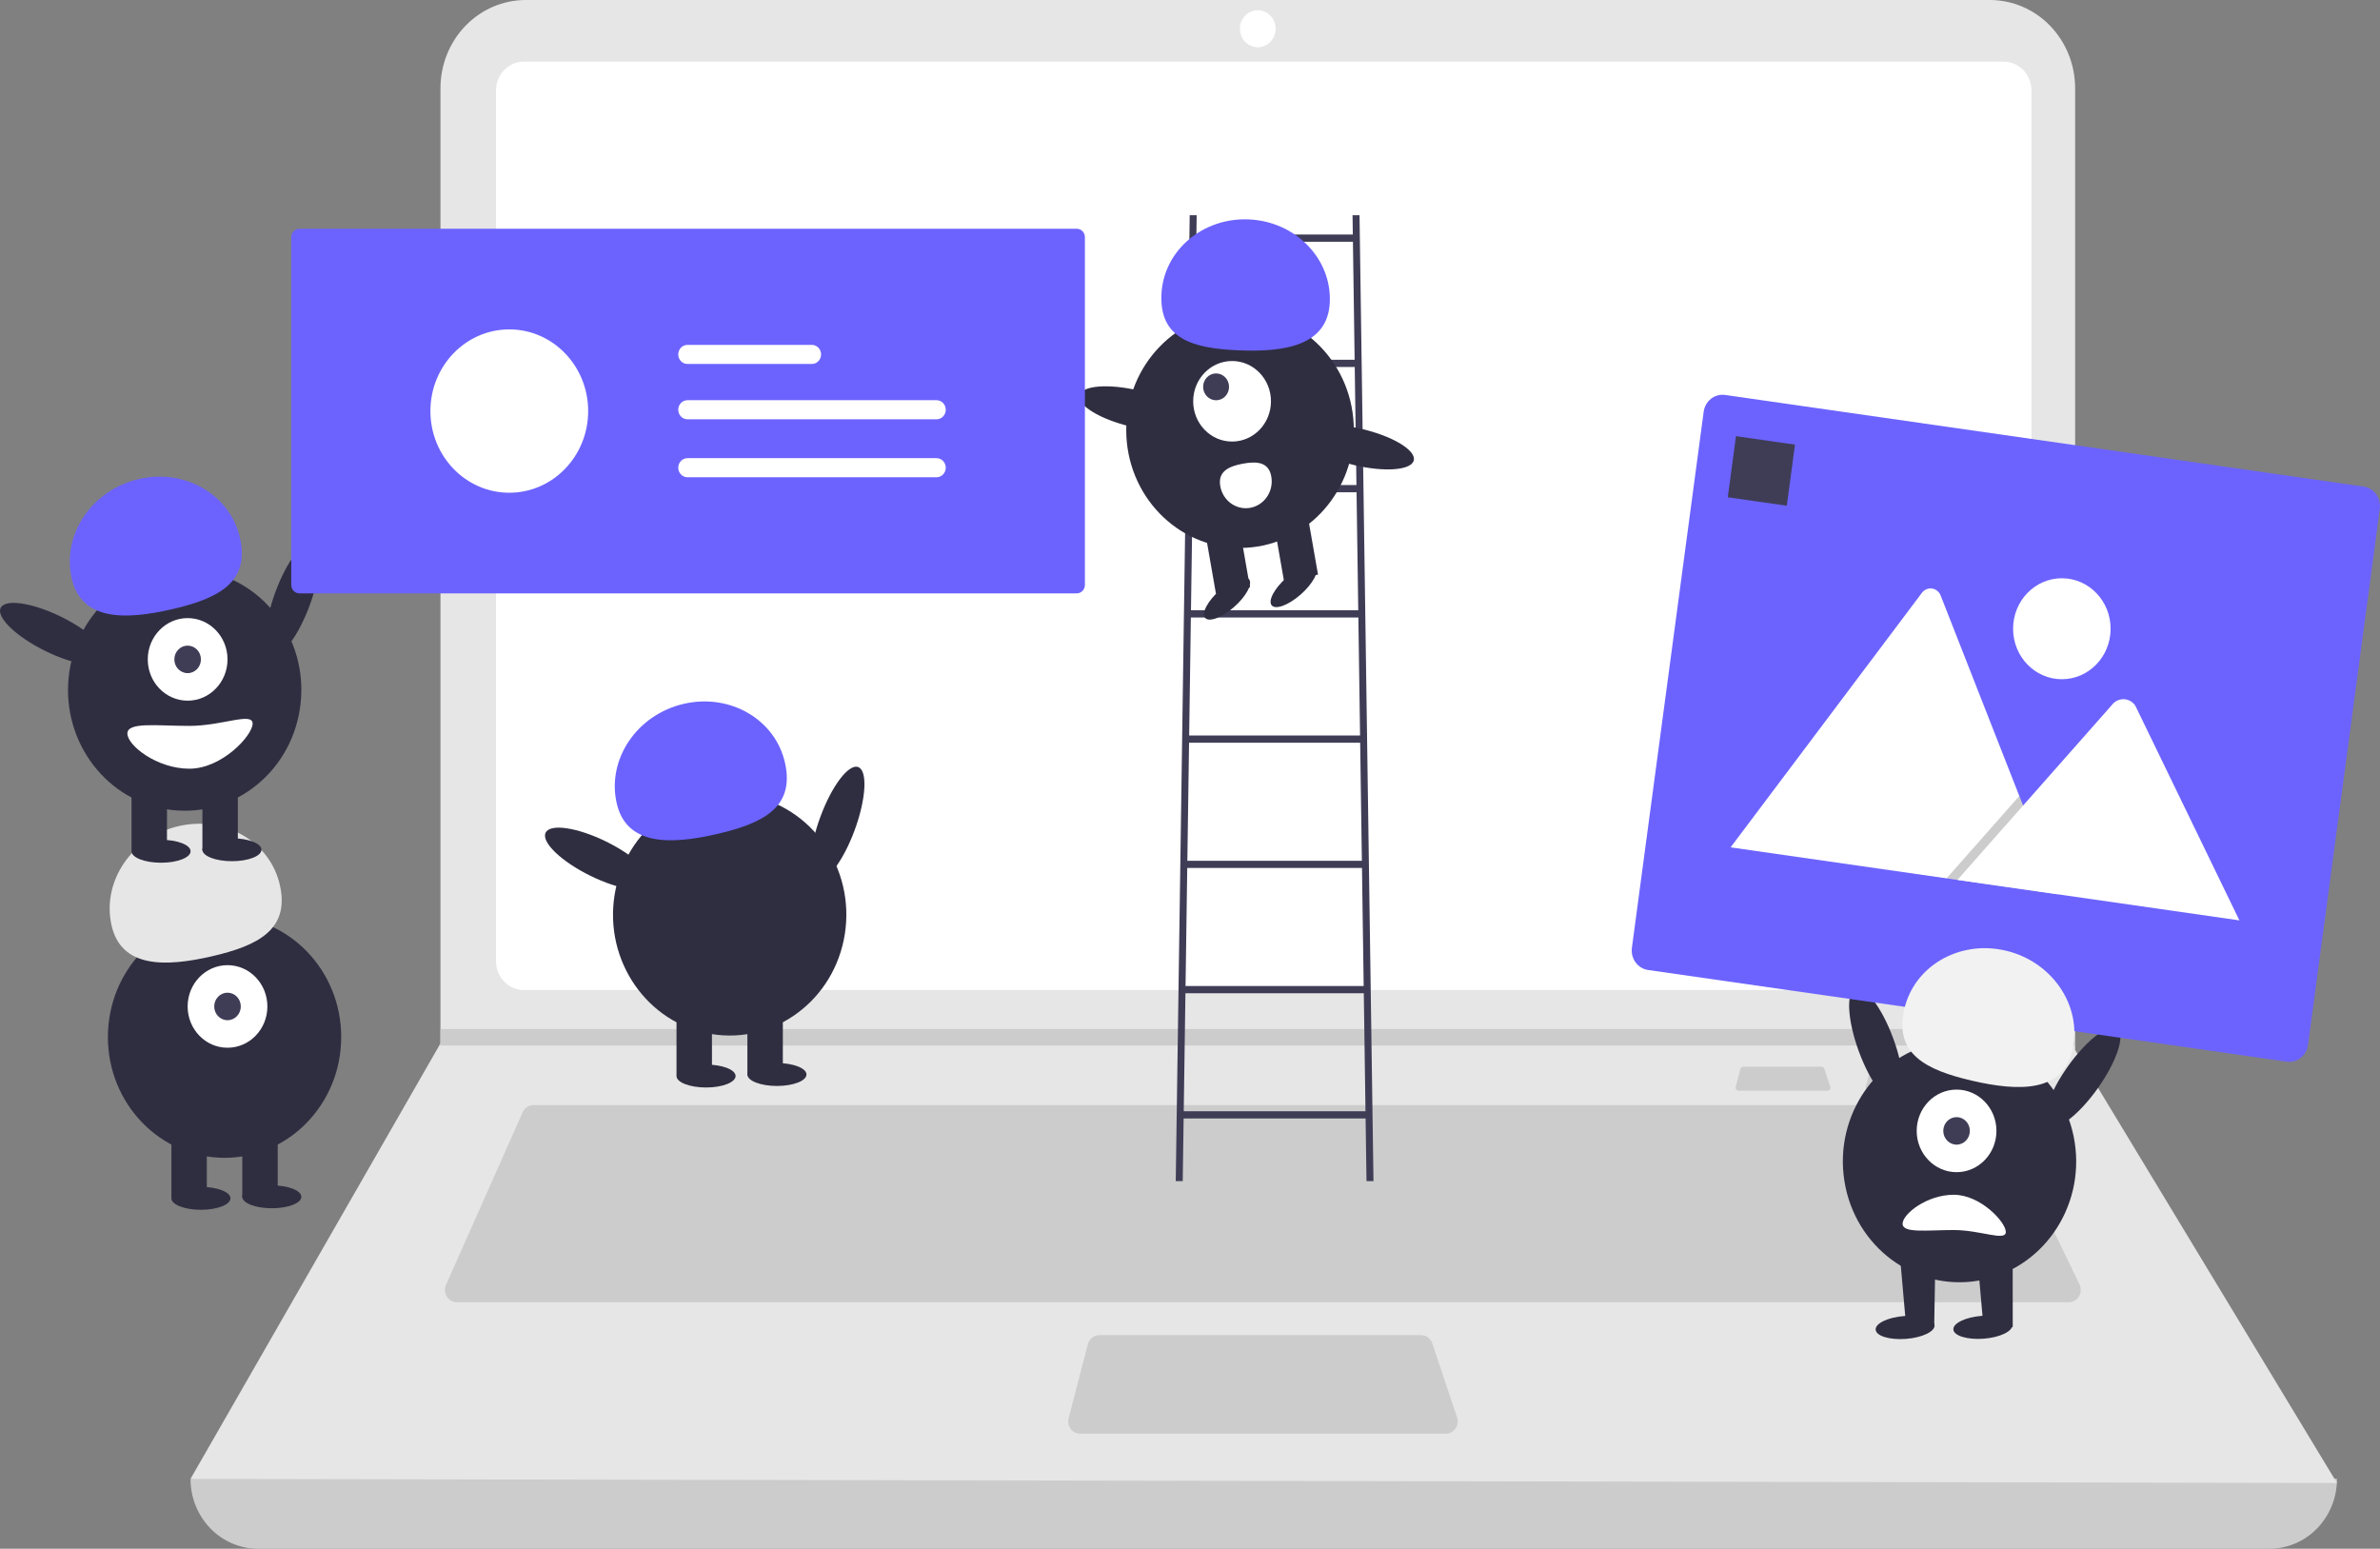<svg viewBox="0 0 584 380" fill="none"
    xmlns="http://www.w3.org/2000/svg">
    <rect x="0" y="0" width="584" height="380" fill="#808080" stroke="none"/>
    <g clip-path="url(#clip0)">
        <path d="M556.897 380H63.295C58.906 380 54.696 378.195 51.592 374.981C48.489 371.768 46.745 367.409 46.745 362.865C225.675 341.335 401.243 341.335 573.448 362.865C573.448 367.409 571.704 371.768 568.6 374.981C565.496 378.195 561.286 380 556.897 380Z" fill="#CCCCCC"/>
        <path d="M573.448 363.873L46.745 362.865L107.788 256.525L108.08 256.021V21.661C108.08 18.816 108.621 16 109.672 13.371C110.723 10.743 112.264 8.355 114.207 6.344C116.15 4.332 118.457 2.737 120.995 1.648C123.534 0.56 126.254 -0 129.002 7.56245e-08H488.27C491.017 -0 493.738 0.56 496.276 1.648C498.815 2.737 501.121 4.332 503.064 6.344C505.007 8.355 506.548 10.743 507.6 13.371C508.651 16 509.192 18.816 509.192 21.661V257.634L573.448 363.873Z" fill="#E6E6E6"/>
        <path d="M128.525 15.119C126.718 15.121 124.986 15.866 123.708 17.188C122.431 18.511 121.712 20.304 121.71 22.175V235.862C121.712 237.733 122.431 239.526 123.708 240.849C124.986 242.172 126.718 242.916 128.525 242.918H491.667C493.474 242.916 495.206 242.171 496.484 240.849C497.762 239.526 498.48 237.733 498.482 235.862V22.175C498.48 20.305 497.762 18.511 496.484 17.188C495.206 15.866 493.474 15.122 491.667 15.119H128.525Z" fill="white"/>
        <path d="M130.911 271.141C130.353 271.142 129.807 271.308 129.337 271.62C128.866 271.931 128.492 272.376 128.258 272.901L109.449 315.235C109.244 315.696 109.154 316.202 109.188 316.708C109.222 317.214 109.378 317.703 109.643 318.13C109.907 318.557 110.27 318.908 110.7 319.152C111.13 319.395 111.612 319.523 112.102 319.523H507.65C508.148 319.523 508.638 319.391 509.073 319.14C509.507 318.889 509.873 318.527 510.135 318.088C510.396 317.65 510.545 317.149 510.568 316.634C510.59 316.12 510.485 315.607 510.262 315.146L489.817 272.812C489.576 272.309 489.203 271.885 488.742 271.59C488.28 271.295 487.748 271.139 487.205 271.141L130.911 271.141Z" fill="#CCCCCC"/>
        <path d="M308.636 11.592C311.055 11.592 313.017 9.561 313.017 7.056C313.017 4.551 311.055 2.52 308.636 2.52C306.216 2.52 304.255 4.551 304.255 7.056C304.255 9.561 306.216 11.592 308.636 11.592Z" fill="white"/>
        <path d="M269.757 327.586C269.115 327.587 268.491 327.807 267.981 328.211C267.471 328.615 267.104 329.182 266.937 329.824L262.219 347.967C262.102 348.415 262.086 348.885 262.173 349.34C262.26 349.796 262.447 350.224 262.72 350.593C262.993 350.961 263.344 351.259 263.746 351.465C264.148 351.67 264.59 351.777 265.038 351.777H354.766C355.232 351.777 355.691 351.662 356.105 351.441C356.518 351.22 356.875 350.9 357.145 350.507C357.415 350.114 357.591 349.66 357.657 349.183C357.723 348.706 357.678 348.22 357.525 347.764L351.46 329.621C351.261 329.027 350.888 328.512 350.393 328.147C349.899 327.782 349.307 327.586 348.7 327.586H269.757Z" fill="#CCCCCC"/>
        <path d="M509.192 252.493V256.526H107.788L108.09 256.021V252.493H509.192Z" fill="#CCCCCC"/>
        <path d="M459.646 261.729C459.49 261.729 459.338 261.783 459.214 261.881C459.09 261.98 459 262.118 458.96 262.274L457.811 266.692C457.782 266.801 457.778 266.916 457.8 267.027C457.821 267.138 457.866 267.242 457.933 267.332C457.999 267.421 458.085 267.494 458.183 267.544C458.28 267.594 458.388 267.62 458.497 267.62H480.347C480.461 267.62 480.573 267.592 480.673 267.538C480.774 267.484 480.861 267.406 480.927 267.311C480.992 267.215 481.035 267.105 481.051 266.988C481.067 266.872 481.056 266.754 481.019 266.643L479.542 262.225C479.494 262.08 479.403 261.955 479.283 261.866C479.162 261.777 479.018 261.729 478.87 261.729H459.646Z" fill="#CCCCCC"/>
        <path d="M427.742 261.729C427.586 261.729 427.434 261.783 427.31 261.881C427.186 261.98 427.096 262.118 427.056 262.274L425.907 266.692C425.878 266.801 425.875 266.916 425.896 267.027C425.917 267.138 425.962 267.242 426.029 267.332C426.095 267.421 426.181 267.494 426.279 267.544C426.377 267.594 426.484 267.62 426.593 267.62H448.444C448.557 267.62 448.669 267.592 448.769 267.538C448.87 267.484 448.957 267.406 449.023 267.311C449.089 267.215 449.131 267.105 449.147 266.988C449.163 266.872 449.153 266.754 449.115 266.643L447.638 262.225C447.59 262.08 447.499 261.955 447.379 261.866C447.258 261.777 447.114 261.729 446.966 261.729H427.742Z" fill="#CCCCCC"/>
        <path d="M335.31 289.802H337.023L333.598 52.815H331.885L331.954 57.543H293.572L293.64 52.815H291.927L288.502 289.802H290.215L290.437 274.436H335.088L335.31 289.802ZM332.842 119.006H292.683L293.102 90.048H332.423L332.842 119.006ZM332.868 120.779L333.286 149.738H292.239L292.658 120.779H332.868ZM333.312 151.511L333.73 180.469H291.795L292.213 151.511H333.312ZM333.756 182.242L334.174 211.201H291.351L291.769 182.242H333.756ZM334.2 212.973L334.618 241.932H290.907L291.325 212.973H334.2ZM331.979 59.316L332.398 88.275H293.127L293.546 59.316H331.979ZM290.463 272.663L290.881 243.705H334.644L335.063 272.663H290.463Z" fill="#3F3D56"/>
        <path d="M304.279 134.441C319.701 134.441 332.203 121.498 332.203 105.531C332.203 89.564 319.701 76.621 304.279 76.621C288.857 76.621 276.355 89.564 276.355 105.531C276.355 121.498 288.857 134.441 304.279 134.441Z" fill="#2F2E41"/>
        <path d="M320.704 125.511L312.357 127.075L315.064 142.559L323.412 140.995L320.704 125.511Z" fill="#2F2E41"/>
        <path d="M304.009 128.64L295.662 130.204L298.369 145.688L306.717 144.124L304.009 128.64Z" fill="#2F2E41"/>
        <path d="M302.8 148.947C305.78 146.335 307.428 143.279 306.482 142.123C305.536 140.966 302.353 142.146 299.374 144.758C296.394 147.371 294.746 150.426 295.692 151.583C296.639 152.74 299.821 151.56 302.8 148.947Z" fill="#2F2E41"/>
        <path d="M319.148 145.883C322.127 143.271 323.775 140.216 322.829 139.059C321.883 137.902 318.701 139.082 315.721 141.694C312.742 144.307 311.094 147.362 312.04 148.519C312.986 149.676 316.168 148.496 319.148 145.883Z" fill="#2F2E41"/>
        <path d="M302.324 108.34C307.595 108.34 311.868 103.917 311.868 98.46C311.868 93.003 307.595 88.579 302.324 88.579C297.053 88.579 292.781 93.003 292.781 98.46C292.781 103.917 297.053 108.34 302.324 108.34Z" fill="white"/>
        <path d="M298.402 98.211C300.159 98.211 301.583 96.737 301.583 94.918C301.583 93.099 300.159 91.624 298.402 91.624C296.645 91.624 295.221 93.099 295.221 94.918C295.221 96.737 296.645 98.211 298.402 98.211Z" fill="#3F3D56"/>
        <path d="M326.307 74.08C326.727 63.377 317.818 54.312 306.407 53.832C294.996 53.352 285.405 61.639 284.986 72.342C284.566 83.045 292.497 85.477 303.908 85.957C315.319 86.437 325.887 84.783 326.307 74.08Z" fill="#6C63FF"/>
        <path d="M292.104 103.494C292.645 101.051 286.99 97.625 279.474 95.841C271.958 94.057 265.427 94.592 264.886 97.035C264.345 99.477 270 102.904 277.516 104.687C285.032 106.471 291.563 105.937 292.104 103.494Z" fill="#2F2E41"/>
        <path d="M346.918 112.931C347.459 110.488 341.804 107.062 334.288 105.278C326.772 103.495 320.241 104.029 319.7 106.472C319.159 108.915 324.814 112.341 332.33 114.125C339.846 115.909 346.377 115.374 346.918 112.931Z" fill="#2F2E41"/>
        <path d="M311.949 116.924C312.099 117.776 312.086 118.649 311.91 119.496C311.734 120.342 311.399 121.144 310.923 121.856C310.448 122.567 309.842 123.175 309.139 123.645C308.437 124.114 307.652 124.435 306.829 124.59C306.007 124.745 305.163 124.731 304.346 124.548C303.529 124.365 302.755 124.017 302.067 123.525C301.38 123.032 300.793 122.404 300.341 121.676C299.888 120.948 299.578 120.135 299.429 119.284L299.427 119.271C298.801 115.691 301.475 114.425 304.932 113.776C308.39 113.128 311.323 113.345 311.949 116.924Z" fill="white"/>
        <path d="M209.702 203.721C212.524 196.077 212.933 189.136 210.615 188.219C208.297 187.302 204.13 192.755 201.308 200.4C198.485 208.044 198.077 214.985 200.395 215.902C202.713 216.819 206.879 211.366 209.702 203.721Z" fill="#2F2E41"/>
        <path d="M207.302 229.187C209.834 213.031 199.237 197.808 183.631 195.187C168.026 192.565 153.323 203.537 150.791 219.693C148.258 235.849 158.856 251.072 174.461 253.694C190.066 256.316 204.77 245.344 207.302 229.187Z" fill="#2F2E41"/>
        <path d="M174.698 247.699H166.002V263.83H174.698V247.699Z" fill="#2F2E41"/>
        <path d="M192.091 247.699H183.394V263.83H192.091V247.699Z" fill="#2F2E41"/>
        <path d="M173.249 266.831C177.251 266.831 180.496 265.572 180.496 264.018C180.496 262.464 177.251 261.204 173.249 261.204C169.246 261.204 166.002 262.464 166.002 264.018C166.002 265.572 169.246 266.831 173.249 266.831Z" fill="#2F2E41"/>
        <path d="M190.641 266.456C194.644 266.456 197.888 265.197 197.888 263.643C197.888 262.089 194.644 260.829 190.641 260.829C186.639 260.829 183.394 262.089 183.394 263.643C183.394 265.197 186.639 266.456 190.641 266.456Z" fill="#2F2E41"/>
        <path d="M151.279 196.879C148.967 186.162 156.356 175.333 167.781 172.692C179.207 170.051 190.343 176.597 192.654 187.314C194.966 198.031 187.393 201.984 175.968 204.625C164.542 207.266 153.59 207.596 151.279 196.879Z" fill="#6C63FF"/>
        <path d="M159.736 217.039C160.8 214.718 155.872 209.993 148.73 206.486C141.588 202.979 134.936 202.018 133.873 204.339C132.809 206.66 137.737 211.385 144.879 214.892C152.021 218.399 158.673 219.36 159.736 217.039Z" fill="#2F2E41"/>
        <path d="M55.101 284.085C70.91 284.085 83.726 270.816 83.726 254.448C83.726 238.081 70.91 224.812 55.101 224.812C39.292 224.812 26.476 238.081 26.476 254.448C26.476 270.816 39.292 284.085 55.101 284.085Z" fill="#2F2E41"/>
        <path d="M50.753 277.707H42.057V293.838H50.753V277.707Z" fill="#2F2E41"/>
        <path d="M68.146 277.707H59.449V293.838H68.146V277.707Z" fill="#2F2E41"/>
        <path d="M49.304 296.839C53.306 296.839 56.55 295.58 56.55 294.026C56.55 292.472 53.306 291.212 49.304 291.212C45.301 291.212 42.057 292.472 42.057 294.026C42.057 295.58 45.301 296.839 49.304 296.839Z" fill="#2F2E41"/>
        <path d="M66.696 296.464C70.699 296.464 73.943 295.204 73.943 293.65C73.943 292.097 70.699 290.837 66.696 290.837C62.694 290.837 59.449 292.097 59.449 293.65C59.449 295.204 62.694 296.464 66.696 296.464Z" fill="#2F2E41"/>
        <path d="M55.826 257.074C61.229 257.074 65.609 252.539 65.609 246.945C65.609 241.351 61.229 236.816 55.826 236.816C50.423 236.816 46.042 241.351 46.042 246.945C46.042 252.539 50.423 257.074 55.826 257.074Z" fill="white"/>
        <path d="M55.826 250.322C57.627 250.322 59.087 248.81 59.087 246.945C59.087 245.081 57.627 243.569 55.826 243.569C54.025 243.569 52.565 245.081 52.565 246.945C52.565 248.81 54.025 250.322 55.826 250.322Z" fill="#3F3D56"/>
        <path d="M27.334 226.887C25.022 216.17 32.411 205.341 43.836 202.7C55.262 200.059 66.398 206.605 68.709 217.322C71.02 228.039 63.448 231.992 52.023 234.633C40.597 237.274 29.645 237.604 27.334 226.887Z" fill="#E6E6E6"/>
        <path d="M75.973 148.572C78.795 140.927 79.204 133.987 76.886 133.07C74.568 132.152 70.401 137.606 67.579 145.25C64.757 152.895 64.348 159.835 66.666 160.753C68.984 161.67 73.151 156.216 75.973 148.572Z" fill="#2F2E41"/>
        <path d="M73.573 174.038C76.106 157.882 65.508 142.659 49.903 140.037C34.298 137.415 19.595 148.387 17.062 164.544C14.53 180.7 25.127 195.923 40.733 198.544C56.338 201.166 71.041 190.194 73.573 174.038Z" fill="#2F2E41"/>
        <path d="M40.97 192.55H32.273V208.681H40.97V192.55Z" fill="#2F2E41"/>
        <path d="M58.362 192.55H49.666V208.681H58.362V192.55Z" fill="#2F2E41"/>
        <path d="M39.52 211.682C43.523 211.682 46.767 210.422 46.767 208.868C46.767 207.314 43.523 206.055 39.52 206.055C35.518 206.055 32.273 207.314 32.273 208.868C32.273 210.422 35.518 211.682 39.52 211.682Z" fill="#2F2E41"/>
        <path d="M56.913 211.307C60.915 211.307 64.16 210.047 64.16 208.493C64.16 206.939 60.915 205.68 56.913 205.68C52.91 205.68 49.666 206.939 49.666 208.493C49.666 210.047 52.91 211.307 56.913 211.307Z" fill="#2F2E41"/>
        <path d="M46.042 171.917C51.446 171.917 55.826 167.382 55.826 161.788C55.826 156.194 51.446 151.659 46.042 151.659C40.639 151.659 36.259 156.194 36.259 161.788C36.259 167.382 40.639 171.917 46.042 171.917Z" fill="white"/>
        <path d="M46.042 165.164C47.844 165.164 49.304 163.653 49.304 161.788C49.304 159.923 47.844 158.412 46.042 158.412C44.241 158.412 42.781 159.923 42.781 161.788C42.781 163.653 44.241 165.164 46.042 165.164Z" fill="#3F3D56"/>
        <path d="M17.55 141.73C15.239 131.013 22.628 120.184 34.053 117.543C45.478 114.901 56.614 121.448 58.926 132.165C61.237 142.882 53.665 146.834 42.239 149.476C30.814 152.117 19.862 152.447 17.55 141.73Z" fill="#6C63FF"/>
        <path d="M26.008 161.89C27.072 159.568 22.144 154.843 15.002 151.336C7.86 147.829 1.208 146.868 0.144 149.189C-0.919 151.511 4.009 156.236 11.151 159.743C18.293 163.25 24.945 164.211 26.008 161.89Z" fill="#2F2E41"/>
        <path d="M31.257 179.982C31.257 182.883 38.471 188.611 46.476 188.611C54.48 188.611 61.986 180.444 61.986 177.544C61.986 174.643 54.48 178.107 46.476 178.107C38.471 178.107 31.257 177.082 31.257 179.982Z" fill="white"/>
        <path d="M73.461 56.131C72.932 56.131 72.426 56.349 72.052 56.736C71.678 57.123 71.468 57.648 71.467 58.195V143.524C71.468 144.072 71.678 144.596 72.052 144.983C72.426 145.37 72.932 145.588 73.461 145.589H264.219C264.748 145.588 265.255 145.37 265.629 144.983C266.003 144.596 266.213 144.072 266.213 143.524V58.195C266.213 57.648 266.003 57.123 265.629 56.736C265.255 56.349 264.748 56.131 264.219 56.131H73.461Z" fill="#6C63FF"/>
        <path d="M124.969 120.899C135.659 120.899 144.324 111.927 144.324 100.859C144.324 89.792 135.659 80.82 124.969 80.82C114.279 80.82 105.613 89.792 105.613 100.859C105.613 111.927 114.279 120.899 124.969 120.899Z" fill="white"/>
        <path d="M168.654 98.193C168.06 98.203 167.494 98.455 167.078 98.893C166.661 99.331 166.428 99.921 166.428 100.536C166.428 101.151 166.661 101.741 167.078 102.179C167.494 102.618 168.06 102.869 168.654 102.879H229.767C230.064 102.884 230.36 102.829 230.636 102.716C230.913 102.603 231.165 102.435 231.379 102.221C231.593 102.007 231.764 101.751 231.882 101.469C232.001 101.186 232.064 100.883 232.069 100.575C232.074 100.267 232.02 99.961 231.911 99.675C231.801 99.388 231.639 99.127 231.432 98.906C231.225 98.685 230.978 98.508 230.705 98.386C230.432 98.263 230.139 98.198 229.841 98.193C229.816 98.193 229.792 98.193 229.767 98.193H168.654Z" fill="white"/>
        <path d="M168.654 84.618C168.06 84.628 167.494 84.88 167.078 85.318C166.661 85.756 166.428 86.346 166.428 86.961C166.428 87.576 166.661 88.166 167.078 88.605C167.494 89.043 168.06 89.294 168.654 89.304H199.172C199.47 89.309 199.765 89.254 200.042 89.141C200.318 89.028 200.571 88.86 200.785 88.646C200.999 88.432 201.169 88.176 201.288 87.894C201.406 87.611 201.47 87.308 201.475 87C201.479 86.692 201.426 86.386 201.316 86.1C201.207 85.813 201.044 85.552 200.837 85.331C200.63 85.11 200.383 84.933 200.111 84.811C199.838 84.689 199.544 84.623 199.247 84.618C199.222 84.618 199.197 84.618 199.172 84.618H168.654Z" fill="white"/>
        <path d="M168.654 112.415C168.06 112.425 167.494 112.676 167.078 113.115C166.661 113.553 166.428 114.143 166.428 114.758C166.428 115.373 166.661 115.963 167.078 116.401C167.494 116.84 168.06 117.091 168.654 117.101H229.767C230.064 117.106 230.36 117.051 230.636 116.938C230.913 116.825 231.165 116.657 231.379 116.443C231.593 116.229 231.764 115.973 231.882 115.691C232.001 115.408 232.064 115.104 232.069 114.796C232.074 114.489 232.02 114.183 231.911 113.896C231.801 113.61 231.639 113.349 231.432 113.128C231.225 112.907 230.978 112.73 230.705 112.607C230.432 112.485 230.139 112.42 229.841 112.415C229.816 112.414 229.792 112.414 229.767 112.415H168.654Z" fill="white"/>
        <path d="M465.458 270.249C467.776 269.332 467.367 262.391 464.545 254.746C461.722 247.102 457.556 241.648 455.238 242.566C452.92 243.483 453.328 250.424 456.151 258.068C458.973 265.713 463.14 271.166 465.458 270.249Z" fill="#2F2E41"/>
        <path d="M485.409 314.234C501.014 311.612 511.612 296.389 509.08 280.233C506.547 264.077 491.844 253.105 476.239 255.726C460.634 258.348 450.036 273.571 452.568 289.727C455.101 305.884 469.804 316.855 485.409 314.234Z" fill="#2F2E41"/>
        <path d="M493.868 308.239H485.172L486.874 327.557L493.883 325.586L493.868 308.239Z" fill="#2F2E41"/>
        <path d="M474.91 308.289H466.213L467.915 327.607L474.608 325.586L474.91 308.289Z" fill="#2F2E41"/>
        <path d="M467.668 328.515C471.66 328.213 474.807 326.712 474.697 325.162C474.588 323.612 471.263 322.601 467.272 322.903C463.28 323.205 460.133 324.706 460.242 326.256C460.352 327.806 463.676 328.817 467.668 328.515Z" fill="#2F2E41"/>
        <path d="M480.099 287.606C485.502 287.606 489.883 283.071 489.883 277.477C489.883 271.883 485.502 267.348 480.099 267.348C474.696 267.348 470.316 271.883 470.316 277.477C470.316 283.071 474.696 287.606 480.099 287.606Z" fill="white"/>
        <path d="M480.099 280.854C481.9 280.854 483.36 279.342 483.36 277.477C483.36 275.613 481.9 274.101 480.099 274.101C478.298 274.101 476.838 275.613 476.838 277.477C476.838 279.342 478.298 280.854 480.099 280.854Z" fill="#3F3D56"/>
        <path d="M514.686 267.111C519.382 260.528 521.571 253.954 519.575 252.428C517.579 250.902 512.154 255.001 507.457 261.584C502.761 268.166 500.572 274.74 502.568 276.267C504.564 277.793 509.989 273.694 514.686 267.111Z" fill="#2F2E41"/>
        <path d="M466.858 300.261C466.858 297.871 472.803 293.15 479.4 293.15C485.998 293.15 492.183 299.88 492.183 302.271C492.183 304.662 485.998 301.807 479.4 301.807C472.803 301.807 466.858 302.652 466.858 300.261Z" fill="white"/>
        <path d="M561.093 260.489L404.402 238C403.18 237.823 402.076 237.152 401.332 236.133C400.588 235.115 400.264 233.832 400.432 232.567L418.047 101.014C418.218 99.75 418.866 98.607 419.85 97.836C420.834 97.066 422.072 96.731 423.294 96.905L579.986 119.394C581.207 119.57 582.311 120.242 583.056 121.26C583.8 122.279 584.123 123.561 583.956 124.826L566.341 256.379C566.17 257.644 565.521 258.787 564.538 259.557C563.554 260.328 562.315 260.663 561.093 260.489V260.489Z" fill="#6C63FF"/>
        <path d="M504.96 219.433L424.964 207.952C424.864 207.939 424.765 207.916 424.669 207.885L471.588 145.466C471.875 145.077 472.257 144.773 472.695 144.587C473.133 144.4 473.611 144.338 474.08 144.405C474.549 144.472 474.992 144.667 475.364 144.97C475.737 145.273 476.025 145.672 476.199 146.128L495.494 195.304L496.418 197.657L504.96 219.433Z" fill="white"/>
        <path opacity="0.2" d="M504.959 219.433L477.647 215.513L493.754 197.275L494.914 195.961L495.494 195.304L496.418 197.657L504.959 219.433Z" fill="black"/>
        <path d="M549.5 225.826L480.311 215.896L496.418 197.657L497.578 196.343L518.567 172.575C518.93 172.218 519.361 171.944 519.833 171.77C520.304 171.597 520.806 171.528 521.305 171.569C521.804 171.609 522.289 171.758 522.729 172.005C523.169 172.252 523.554 172.592 523.858 173.003C523.935 173.119 524.005 173.239 524.066 173.364L549.5 225.826Z" fill="white"/>
        <path d="M505.932 166.656C512.54 166.656 517.896 161.11 517.896 154.269C517.896 147.428 512.54 141.883 505.932 141.883C499.325 141.883 493.969 147.428 493.969 154.269C493.969 161.11 499.325 166.656 505.932 166.656Z" fill="white"/>
        <path d="M440.451 109.096L425.967 107.017L423.959 122.013L438.444 124.092L440.451 109.096Z" fill="#3F3D56"/>
        <path d="M508.591 257.419C510.903 246.702 503.514 235.873 492.089 233.232C480.663 230.591 469.527 237.137 467.216 247.854C464.905 258.571 472.477 262.523 483.902 265.165C495.328 267.806 506.28 268.136 508.591 257.419Z" fill="#F2F2F2"/>
        <path d="M486.739 328.467C490.73 328.165 493.878 326.664 493.768 325.114C493.659 323.564 490.334 322.553 486.342 322.855C482.351 323.157 479.203 324.659 479.313 326.208C479.422 327.758 482.747 328.77 486.739 328.467Z" fill="#2F2E41"/>
    </g>
    <defs>
        <clipPath id="clip0">
            <rect width="584" height="380" fill="white"/>
        </clipPath>
    </defs>
</svg>
